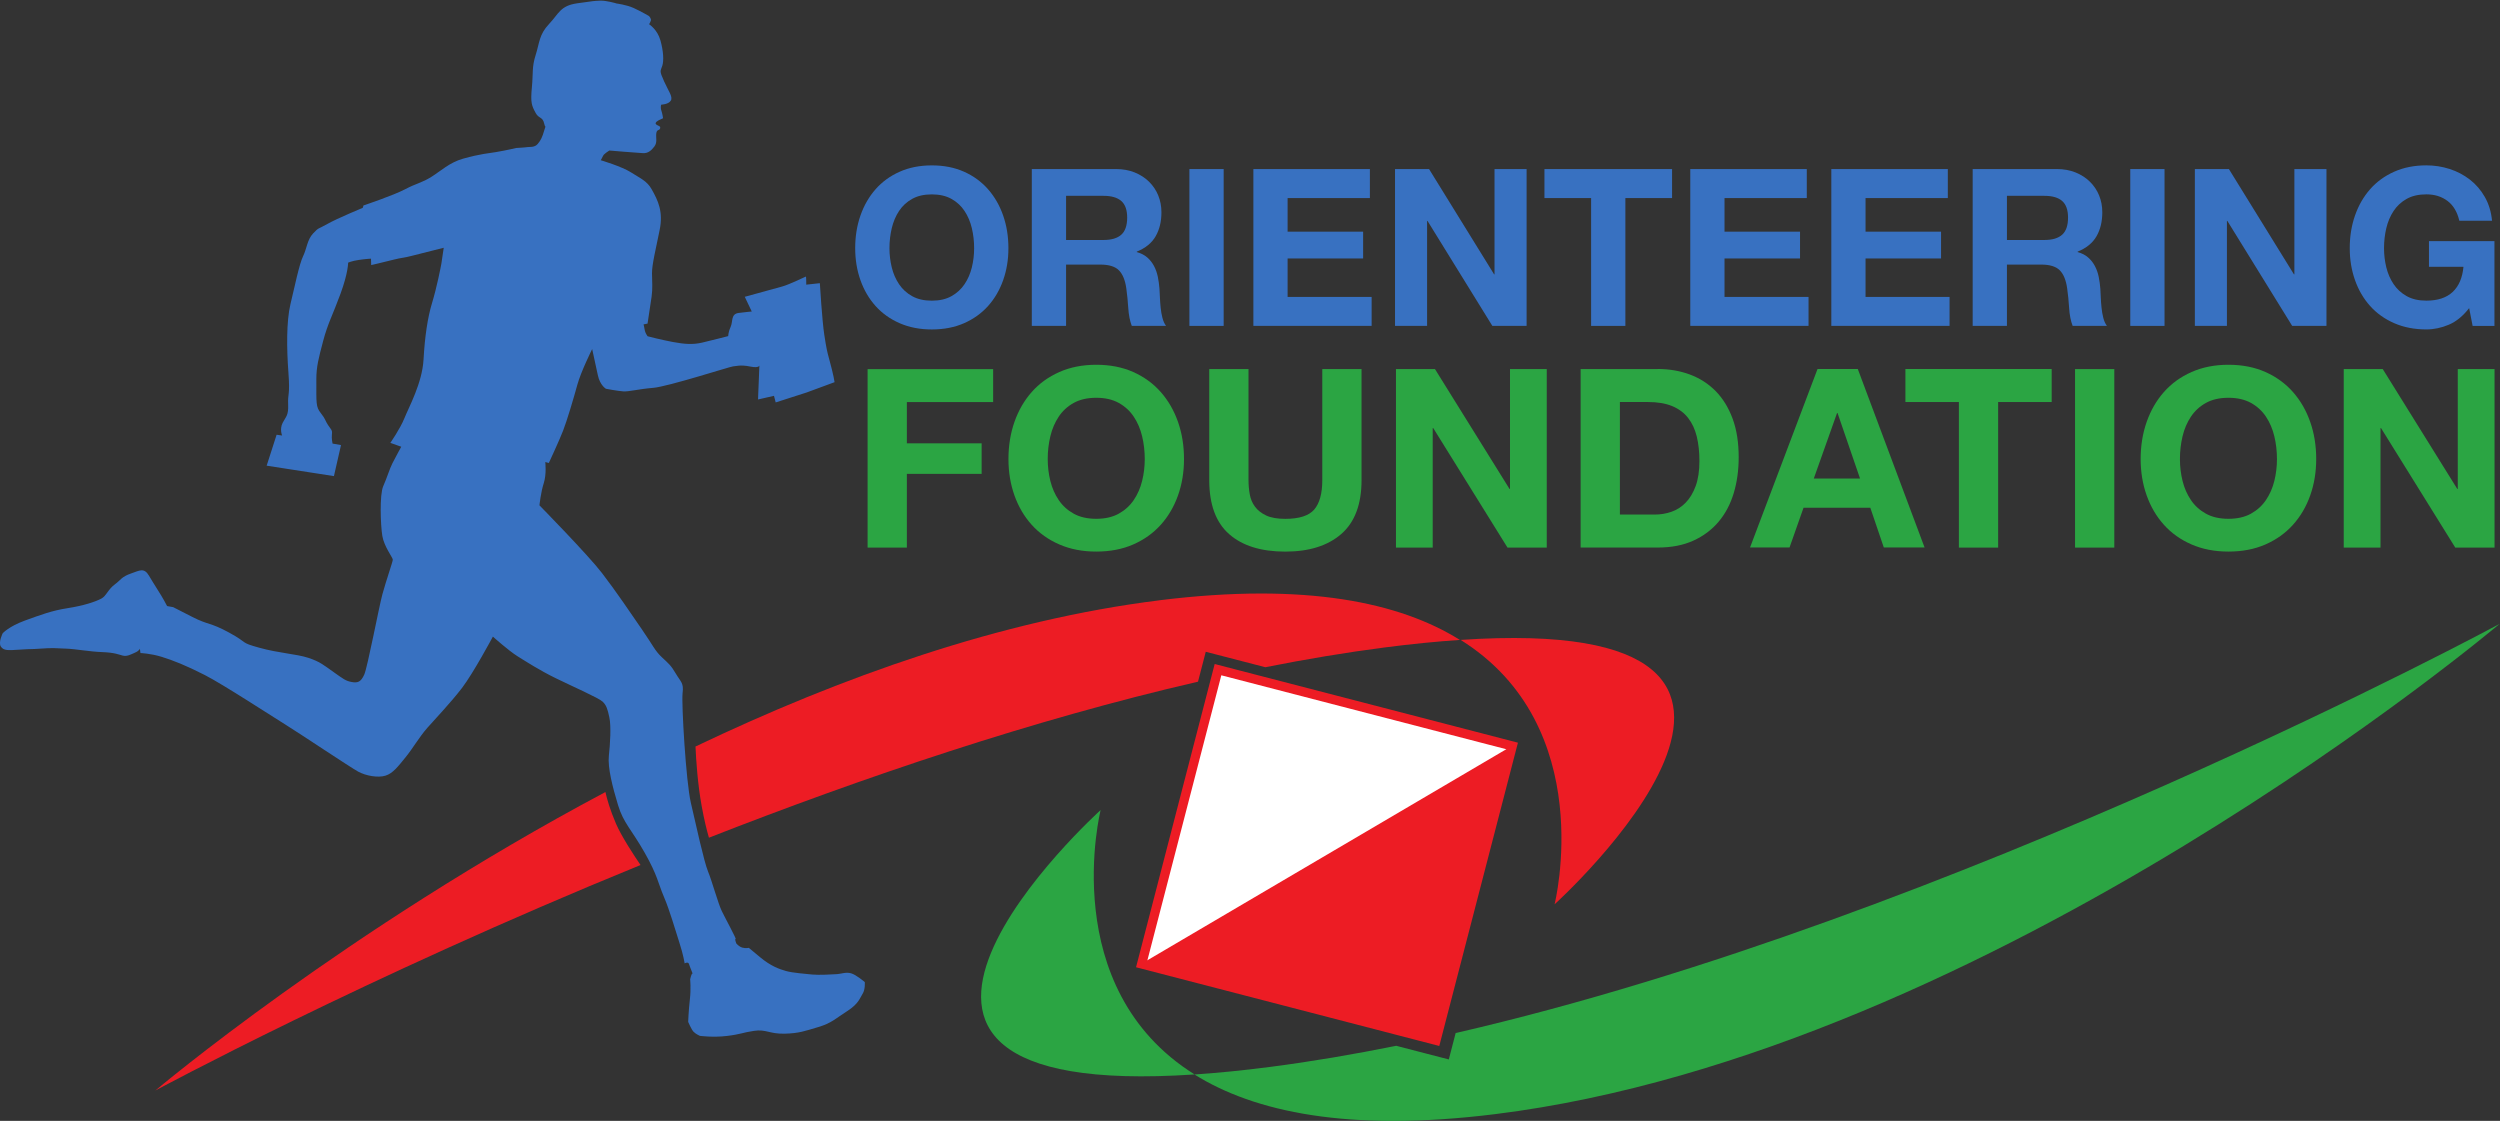 <?xml version="1.0" encoding="UTF-8"?>
<svg width="337.9" height="151.5" version="1.1" viewBox="0 0 337.9 151.5" xmlns="http://www.w3.org/2000/svg">
 <rect x="0" y="0" width="337.9" height="151.5" fill="#333333" stroke="none"/>
 <g transform="matrix(1.333 0 0 -1.333 0 151.5)">
  <g transform="scale(.1)">
   <g fill="#2ba543">
    <path d="m1007 762.3v-33.47h-87.48v-41.84h75.82v-30.93h-75.82v-74.8h-39.81v181h127.3"/>
    <path d="m1065 648.9c1.78-7.187 4.61-13.65 8.5-19.39 3.88-5.754 8.95-10.36 15.21-13.82 6.25-3.465 13.86-5.196 22.82-5.196s16.57 1.731 22.82 5.196c6.25 3.461 11.32 8.07 15.21 13.82 3.89 5.742 6.73 12.21 8.5 19.39 1.78 7.184 2.67 14.58 2.67 22.19 0 7.941-0.89 15.63-2.67 23.07-1.77 7.438-4.61 14.07-8.5 19.9-3.89 5.832-8.96 10.48-15.21 13.95-6.25 3.457-13.86 5.195-22.82 5.195s-16.57-1.738-22.82-5.195c-6.26-3.469-11.33-8.122-15.21-13.95-3.89-5.828-6.72-12.46-8.5-19.9-1.77-7.445-2.66-15.13-2.66-23.07 0-7.609 0.89-15 2.66-22.19zm-36.39 59.84c4.06 11.58 9.89 21.69 17.5 30.3 7.61 8.625 16.95 15.38 28.02 20.29 11.07 4.895 23.54 7.352 37.4 7.352 14.03 0 26.54-2.457 37.53-7.352 10.99-4.906 20.28-11.66 27.89-20.29 7.6-8.617 13.44-18.72 17.5-30.3 4.05-11.57 6.08-24.13 6.08-37.65 0-13.19-2.03-25.48-6.08-36.9-4.06-11.41-9.9-21.34-17.5-29.79-7.61-8.457-16.9-15.09-27.89-19.91-10.99-4.816-23.5-7.226-37.53-7.226-13.86 0-26.33 2.41-37.4 7.226-11.07 4.817-20.41 11.45-28.02 19.91-7.61 8.45-13.44 18.38-17.5 29.79-4.05 11.41-6.08 23.7-6.08 36.9 0 13.52 2.03 26.07 6.08 37.65"/>
    <path d="m1360 595.1c-13.7-11.91-32.62-17.87-56.79-17.87-24.52 0-43.49 5.914-56.93 17.75-13.44 11.83-20.16 30.09-20.16 54.77v112.6h39.81v-112.6c0-4.906 0.42-9.723 1.27-14.45 0.84-4.73 2.62-8.918 5.32-12.56 2.7-3.636 6.47-6.59 11.28-8.871 4.83-2.285 11.29-3.422 19.41-3.422 14.19 0 23.99 3.168 29.41 9.508 5.4 6.336 8.12 16.27 8.12 29.79v112.6h39.8v-112.6c0-24.52-6.84-42.72-20.54-54.65"/>
    <path d="m1455 762.3 75.57-121.5h0.5v121.5h37.27v-181h-39.81l-75.31 121.2h-0.51v-121.2h-37.26v181h39.55"/>
    <path d="m1678 614.8c5.74 0 11.32 0.926 16.73 2.793 5.41 1.851 10.24 4.937 14.46 9.25 4.22 4.312 7.61 9.933 10.14 16.87 2.54 6.922 3.8 15.38 3.8 25.36 0 9.125-0.88 17.36-2.66 24.72-1.77 7.352-4.68 13.65-8.75 18.89-4.05 5.238-9.41 9.254-16.09 12.05-6.68 2.789-14.92 4.179-24.73 4.179h-28.4v-114.1zm2.79 147.6c11.67 0 22.52-1.863 32.58-5.578 10.05-3.727 18.76-9.301 26.13-16.74 7.34-7.442 13.08-16.74 17.23-27.9 4.15-11.15 6.22-24.26 6.22-39.3 0-13.19-1.7-25.36-5.07-36.52-3.38-11.16-8.5-20.79-15.35-28.91-6.84-8.113-15.38-14.5-25.61-19.14-10.23-4.653-22.27-6.973-36.13-6.973h-78.09v181h78.09"/>
    <path d="m1886 651.3-22.81 66.43h-0.51l-23.59-66.43zm-2.29 111.1 67.72-181h-41.34l-13.69 40.31h-67.71l-14.2-40.31h-40.05l68.45 181h40.82"/>
    <path d="m1932 728.9v33.47h148.3v-33.47h-54.27v-147.6h-39.81v147.6h-54.26"/>
    <path d="m2104 581.3h39.81v181h-39.81z"/>
    <path d="m2213 648.9c1.78-7.187 4.61-13.65 8.5-19.39 3.89-5.754 8.96-10.36 15.22-13.82 6.25-3.465 13.85-5.196 22.81-5.196s16.57 1.731 22.83 5.196c6.25 3.461 11.32 8.07 15.21 13.82 3.89 5.742 6.72 12.21 8.5 19.39 1.77 7.184 2.66 14.58 2.66 22.19 0 7.941-0.89 15.63-2.66 23.07-1.78 7.438-4.61 14.07-8.5 19.9-3.89 5.832-8.96 10.48-15.21 13.95-6.26 3.457-13.87 5.195-22.83 5.195s-16.56-1.738-22.81-5.195c-6.26-3.469-11.33-8.122-15.22-13.95-3.89-5.828-6.72-12.46-8.5-19.9-1.77-7.445-2.65-15.13-2.65-23.07 0-7.609 0.88-15 2.65-22.19zm-36.38 59.84c4.06 11.58 9.89 21.69 17.5 30.3 7.6 8.625 16.94 15.38 28.02 20.29 11.06 4.895 23.53 7.352 37.39 7.352 14.04 0 26.54-2.457 37.53-7.352 10.98-4.906 20.28-11.66 27.9-20.29 7.6-8.617 13.44-18.72 17.49-30.3 4.05-11.57 6.08-24.13 6.08-37.65 0-13.19-2.03-25.48-6.08-36.9-4.05-11.41-9.89-21.34-17.49-29.79-7.62-8.457-16.92-15.09-27.9-19.91-10.99-4.816-23.49-7.226-37.53-7.226-13.86 0-26.33 2.41-37.39 7.226-11.08 4.817-20.42 11.45-28.02 19.91-7.61 8.45-13.44 18.38-17.5 29.79-4.06 11.41-6.1 23.7-6.1 36.9 0 13.52 2.04 26.07 6.1 37.65"/>
    <path d="m2416 762.3 75.56-121.5h0.51v121.5h37.27v-181h-39.81l-75.3 121.2h-0.5v-121.2h-37.29v181h39.56"/>
   </g>
   <g fill="#3871c1">
    <path d="m904.2 865.4c1.543-6.312 4.008-12 7.406-17.04 3.391-5.046 7.816-9.089 13.28-12.13 5.453-3.047 12.1-4.567 19.91-4.567 7.821 0 14.46 1.52 19.91 4.567 5.454 3.043 9.883 7.086 13.28 12.13 3.394 5.043 5.871 10.73 7.418 17.04 1.547 6.309 2.316 12.8 2.316 19.48 0 6.976-0.769 13.73-2.316 20.27-1.547 6.531-4.024 12.36-7.418 17.48-3.395 5.121-7.824 9.203-13.28 12.25-5.453 3.039-12.09 4.562-19.91 4.562-7.816 0-14.46-1.523-19.91-4.562-5.465-3.047-9.89-7.129-13.28-12.25-3.398-5.121-5.863-10.95-7.406-17.48-1.551-6.536-2.328-13.29-2.328-20.27 0-6.68 0.777-13.17 2.328-19.48zm-31.76 52.55c3.539 10.17 8.637 19.04 15.28 26.62 6.637 7.571 14.78 13.51 24.45 17.81 9.656 4.308 20.54 6.457 32.64 6.457 12.24 0 23.16-2.149 32.75-6.457 9.586-4.305 17.71-10.24 24.34-17.81 6.64-7.574 11.73-16.45 15.27-26.62s5.31-21.19 5.31-33.07c0-11.57-1.77-22.38-5.31-32.4-3.54-10.02-8.63-18.75-15.27-26.17-6.636-7.418-14.76-13.25-24.34-17.48-9.589-4.234-20.51-6.352-32.75-6.352-12.1 0-22.98 2.118-32.64 6.352-9.665 4.23-17.81 10.06-24.45 17.48-6.64 7.421-11.74 16.15-15.28 26.17-3.539 10.02-5.309 20.83-5.309 32.4 0 11.88 1.77 22.9 5.309 33.07"/>
    <path d="m1119 893.2c7.97 0 13.95 1.781 17.93 5.344 3.98 3.562 5.97 9.355 5.97 17.37 0 7.723-1.99 13.33-5.97 16.82-3.98 3.485-9.96 5.231-17.93 5.231h-38.06v-44.76zm12.4 71.93c7.07 0 13.46-1.157 19.14-3.453 5.67-2.301 10.54-5.457 14.6-9.465 4.06-4.004 7.16-8.649 9.29-13.92 2.14-5.278 3.21-10.95 3.21-17.04 0-9.352-1.95-17.45-5.86-24.27s-10.29-12.03-19.14-15.59v-0.449c4.28-1.187 7.82-3.008 10.62-5.453 2.8-2.453 5.09-5.344 6.86-8.684 1.77-3.339 3.06-7.019 3.88-11.02 0.8-4.016 1.35-8.02 1.65-12.03 0.15-2.52 0.29-5.489 0.45-8.903 0.14-3.418 0.4-6.902 0.77-10.47 0.37-3.563 0.95-6.942 1.77-10.13 0.81-3.195 2.02-5.899 3.65-8.125h-34.74c-1.92 5.043-3.09 11.06-3.54 18.04-0.44 6.976-1.11 13.66-2 20.04-1.17 8.308-3.68 14.4-7.51 18.26-3.84 3.855-10.11 5.785-18.81 5.785h-34.75v-62.13h-34.74v159h85.2"/>
    <path d="m1206 806.1h34.74v159h-34.74z"/>
    <path d="m1389 965.1v-29.4h-83.43v-34.07h76.57v-27.18h-76.57v-38.97h85.2v-29.39h-119.9v159h118.2"/>
    <path d="m1449 965.1 65.94-106.7h0.44v106.7h32.53v-159h-34.73l-65.73 106.4h-0.44v-106.4h-32.52v159h34.51"/>
    <path d="m1566 935.7v29.4h129.4v-29.4h-47.34v-129.6h-34.75v129.6h-47.34"/>
    <path d="m1832 965.1v-29.4h-83.42v-34.07h76.56v-27.18h-76.56v-38.97h85.19v-29.39h-119.9v159h118.2"/>
    <path d="m1975 965.1v-29.4h-83.43v-34.07h76.56v-27.18h-76.56v-38.97h85.2v-29.39h-119.9v159h118.2"/>
    <path d="m2073 893.2c7.97 0 13.94 1.781 17.93 5.344 3.98 3.562 5.97 9.355 5.97 17.37 0 7.723-1.99 13.33-5.97 16.82-3.99 3.485-9.96 5.231-17.93 5.231h-38.06v-44.76zm12.4 71.93c7.07 0 13.46-1.157 19.13-3.453 5.67-2.301 10.56-5.457 14.6-9.465 4.06-4.004 7.17-8.649 9.3-13.92 2.14-5.278 3.2-10.95 3.2-17.04 0-9.352-1.95-17.45-5.86-24.27s-10.29-12.03-19.14-15.59v-0.449c4.28-1.187 7.83-3.008 10.62-5.453 2.81-2.453 5.09-5.344 6.86-8.684 1.78-3.339 3.07-7.019 3.89-11.02 0.8-4.016 1.34-8.02 1.65-12.03 0.14-2.52 0.29-5.489 0.44-8.903 0.14-3.418 0.41-6.902 0.78-10.47 0.37-3.563 0.95-6.942 1.77-10.13 0.81-3.195 2.02-5.899 3.65-8.125h-34.74c-1.93 5.043-3.1 11.06-3.55 18.04-0.43 6.976-1.1 13.66-2 20.04-1.17 8.308-3.67 14.4-7.51 18.26-3.83 3.855-10.1 5.785-18.8 5.785h-34.75v-62.13h-34.74v159h85.2"/>
    <path d="m2160 806.1h34.73v159h-34.73z"/>
    <path d="m2260 965.1 65.94-106.7h0.45v106.7h32.53v-159h-34.75l-65.72 106.4h-0.44v-106.4h-32.52v159h34.51"/>
    <path d="m2483 807.3c-7.52-3.188-15.12-4.786-22.79-4.786-12.09 0-22.98 2.118-32.64 6.352-9.67 4.23-17.81 10.06-24.45 17.48-6.64 7.421-11.73 16.15-15.27 26.17-3.54 10.02-5.31 20.83-5.31 32.4 0 11.88 1.77 22.9 5.31 33.07s8.63 19.04 15.27 26.62c6.64 7.571 14.78 13.51 24.45 17.81 9.66 4.308 20.55 6.457 32.64 6.457 8.11 0 15.96-1.219 23.57-3.672 7.6-2.445 14.46-6.051 20.58-10.8 6.12-4.758 11.17-10.62 15.15-17.6 3.98-6.981 6.42-15 7.3-24.05h-33.18c-2.07 8.902-6.06 15.59-11.96 20.04-5.9 4.457-13.04 6.683-21.46 6.683-7.81 0-14.46-1.523-19.91-4.562-5.46-3.047-9.89-7.129-13.28-12.25s-5.87-10.95-7.42-17.48c-1.54-6.536-2.31-13.29-2.31-20.27 0-6.68 0.77-13.17 2.31-19.48 1.55-6.312 4.03-12 7.42-17.04 3.39-5.046 7.82-9.089 13.28-12.13 5.45-3.047 12.1-4.567 19.91-4.567 11.51 0 20.39 2.93 26.67 8.793 6.26 5.867 9.91 14.36 10.95 25.5h-34.97v26.06h66.39v-85.96h-22.13l-3.53 18.04c-6.2-8.024-13.07-13.62-20.59-16.82"/>
   </g>
   <g>
    <path d="m1116 315.2s-328.1-296.6 95.27-268.1c-140.6 87.87-95.27 268.1-95.27 268.1" fill="#2ba543"/>
    <path d="m1476 89.2-6.98-26.89-53.33 13.84c-43.21-8.719-85.89-15.97-127.7-21.4-28.07-3.648-53.54-6.141-76.86-7.711 60.66-37.91 155.9-58.64 304.4-40.24 504.3 62.5 1019 497.2 1019 497.2s-552.5-298.4-1058-414.8" fill="#2ba543"/>
    <path d="m1481 487.7c140.6-87.86 95.27-268.1 95.27-268.1s328.1 296.6-95.27 268.1" fill="#ed1c24"/>
    <path d="m1456 81.69-298.4 77.45 77.39 298.4 298.4-77.41-77.39-298.4" fill="#fff"/>
   </g>
   <path d="m1456 81.69-298.4 77.45 77.39 298.4 298.4-77.41z" fill="none" stroke="#ed1c24" stroke-miterlimit="10" stroke-width="9.383"/>
   <g fill="#ed1c24">
    <path d="m1157 159.1 375.8 221-77.39-298.4-298.4 77.45"/>
    <path d="m624.5 301.6c-5.922 13.67-9.012 24.68-10.63 31.85-264.4-140.5-456.4-302.7-456.4-302.7s211.2 114.1 492 228.7c-6.238 9.128-19.2 28.74-25.03 42.2"/>
    <path d="m1176 527.9c-161.7-20.04-324.3-78.34-470.8-148.3 0.636-14.55 2.238-38.2 6.3-60.55 2.52-13.87 5.098-24.26 7.321-31.91 155.9 61.03 328.4 119.6 495.9 158.2l7.86 30.32 60.43-15.66c40.73 8.082 80.99 14.86 120.4 19.97 28.07 3.657 53.54 6.149 76.86 7.711-60.64 37.91-155.9 58.64-304.4 40.23"/>
   </g>
   <path d="m625 1133s10.14-1.24 17.53-4.6c7.378-3.38 15.6-8.19 15.6-8.19s2.344-2.62 1.856-4.37c-0.524-1.75-1.821-3.91-1.821-3.91s8.328-5.15 11.48-16.33c3.113-11.14 3.496-20.57 1.922-25.66-1.856-5.95-3.36-4.48 1.855-16.02 4.457-9.91 9.078-15.54 6.734-19.42-2.343-3.88-9.707-4.09-9.707-4.09s-1.05-2.4 0.137-5.99c1.192-3.56 1.715-7.78 1.715-7.78l-4.094-1.91s-4.797-2.31-3.074-4.13c1.672-1.85 5.207-1.54 4.125-4.48-0.84-2.25-3.219-0.42-3.813-4.83-0.597-4.372 1.329-8.986-1.925-13.29-3.219-4.301-6.543-6.961-11.41-6.766-4.828 0.176-34.25 2.676-34.25 2.676s-5.383-3.219-6.368-5.387c-0.941-2.172-2.379-4.461-2.379-4.461s21.26-6.265 30.74-12.34c9.476-6.066 16.04-8.574 20.8-16.93 6.644-11.67 12-22.95 8.222-41.39-3.738-18.42-7.906-35.51-7.769-43.91 0.14-8.395 0.738-15.94-0.414-23.82-1.157-7.946-4.098-27.27-4.098-27.27l-4.059-0.789s0.84-3.082 1.188-5.738c0.316-2.664 2.871-6.282 2.871-6.282s13.57-3.589 25.44-5.789c11.82-2.187 20.22-2.941 30.01-0.644 9.797 2.289 26.32 6.57 26.32 6.57s0.136 4.43 2.55 9.609c2.379 5.247 0 12.82 8.008 13.86 7.981 1.047 13.33 1.469 13.33 1.469l-7.086 14.92s29.1 7.972 37.56 10.32c8.469 2.344 23.93 10.2 24.39 10.2 0.454-0.03 0.387-8.203 0.387-8.203l13.78 1.484s2.332-38.44 4.5-52.23c2.097-13.79 2.992-17.54 4.847-24.26 4.754-17.25 5.594-23.88 5.594-23.88l-28.36-10.46-31.35-10.08-1.727 6.688-16.18-3.692 1.418 35.28s1.156-4.024-9.375-1.887c-10.5 2.168-15.01 0.121-17.22 0.191-2.199 0.07-66.16-20.59-81.23-21.81-15.04-1.227-24.22-3.918-30.18-3.57-5.317 0.332-17.55 2.625-17.55 2.625s-6.125 3.328-8.328 14.03c-2.309 10.67-5.703 26.27-5.703 26.27s-11.44-23.02-15.01-36.14c-3.57-13.12-10.6-36.74-14.52-46.74-3.878-10.04-14.41-32.64-14.41-32.64l-3.601 0.945s1.433-12.35-1.574-21.52c-2.973-9.188-4.336-22.38-4.336-22.38s49.02-49.95 63.36-68.59c14.35-18.65 29.88-41.72 40.8-57.59 10.94-15.85 12.91-21.24 19.77-27.67 6.855-6.441 9.445-8.293 14.41-16.89 5.039-8.55 8.082-9.109 6.789-19.68-1.227-10.58 3.425-89.81 8.39-111.2 4.973-21.41 13.3-59.69 17.39-69.56 4.058-9.863 10.28-32.63 14-40.27 3.711-7.664 15.32-28.84 14-28.37-1.297 0.527 0.695-4.395 0.695-4.395s2.555-3.234 6.059-4.223c3.531-1.011 6.645-0.253 6.645-0.253s0.03-0.106 11.2-9.336c11.12-9.247 19.39-12.09 26.35-14.12 6.993-2 20.68-2.925 26.83-3.613 6.156-0.66 21.2 0.129 25.2 0.434 3.984 0.269 8.914 2.301 14.16 0.801 5.25-1.504 13.82-8.887 13.82-8.887s0.625-7.543-2.207-11.86c-2.801-4.308-3.887-10.01-15.64-17.57-11.76-7.508-15.92-12.23-29.32-16.16-13.4-3.969-19.24-6.367-34.25-6.719-15.04-0.352-18.79 4.672-30.82 2.871-11.96-1.762-13.36-3.473-27.57-5.18-14.21-1.703-27.4 0.098-27.4 0.098s-4.375 1.949-6.477 4.223c-2.132 2.289-5.382 9.918-5.382 9.918s0.379 11.02 1.679 22.46c1.328 11.45 0.313 20.78 0.313 20.78s1.578 6.988 2.449 5.664c0.84-1.406-2.871 7.156-3.641 9.82-0.8 2.696-4.406 0.61-4.406 0.61s-1.051 7.988-5.426 21.41c-4.367 13.39-9.445 31.7-15.57 46.08-6.117 14.36-6.293 21.43-19.59 44.9-13.3 23.44-21.45 29.91-26.97 48.24-5.532 18.32-10.57 37.95-9.274 49.85 1.328 11.86 2.414 29.94 0.524 38.88-1.883 8.879-3.075 12.46-6.926 16.12-3.852 3.707-31.24 15.73-47.75 23.84-16.48 8.102-29.43 16.52-38.52 22.15-9.062 5.652-24.91 19.89-24.91 19.89s-19.91-37.26-31.49-52.3c-11.58-15.04-26.73-30.86-35.02-40.26-8.29-9.453-14.9-21.14-22.32-30.15-7.39-9.031-12.49-15.91-20.09-18.29-7.625-2.371-19.91-0.152-27.71 4.106-7.805 4.273-60.88 39.76-73.82 47.73-12.98 7.989-63.08 40.72-81.73 50.23-18.64 9.519-32.15 14.88-43.52 18.38-11.34 3.515-21.66 3.883-21.66 3.883l-0.563 4.441s-0.398-2.066-5.031-4.062c-3.867-1.645-7.84-4.09-12.32-2.969-4.043 0.996-8.012 3.078-20.79 3.551-12.8 0.437-26.97 3.168-36.7 3.515-9.692 0.348-13.54 0.942-25.51 0.03-11.93-0.871-7.938-0.132-20.78-1.007-12.84-0.84-16.82-1.16-19.77 2.937-2.973 4.074 1.785 13.61 1.785 13.61s6.02 6.855 22.57 12.91c16.58 6.015 27.32 10.06 43.32 12.56 16.02 2.52 27.88 6.367 34.21 9.727 4.954 2.621 6.684 9.34 13.82 14.55 5.914 4.339 6.332 7.457 16.44 10.97 8.445 2.918 13.05 6.137 18.02-2.418 5-8.586 12.55-19.89 15.42-25.31 2.907-5.406 2.907-5.406 2.907-5.406l6.156-1.098s2.594-1.438 19.52-9.984c16.93-8.594 17.49-5.059 37.44-15.95 19.91-10.88 10.25-9.652 30.4-15.22 20.12-5.593 37.33-6.222 49.54-10.2 12.21-3.992 16.06-7.66 25.99-14.64 9.911-6.996 12.04-8.813 18.2-9.934 6.129-1.086 9.273 0.102 12.63 7.504 3.359 7.363 14.87 68.38 18.44 81.52 3.535 13.12 10.43 32.77 10.53 34.97 0.07 2.203-8.816 13.12-10.64 24.25-1.782 11.1-2.899 41.65 0.949 50.34 3.848 8.711 6.398 17.44 9.238 23.09 2.863 5.648 9.024 16.9 9.024 16.9l-11.07 3.914s9.95 14.24 14.32 25.12c4.343 10.9 18.05 35.58 19.35 59.43 1.332 23.81 4.199 42.7 8.711 57.56 4.551 14.87 8.852 36.37 9.414 39.88 0.563 3.519 2.344 15.84 2.344 15.84s-23.2-5.813-32.12-8.118c-8.922-2.343-10.74-1.91-18.3-3.847-7.594-1.949-23.12-5.602-23.12-5.602l-0.215 6.524s-5.316-0.262-12.42-1.309c-7.105-1.082-10.74-2.707-10.74-2.707s0.105-10.17-7.734-31.55c-7.836-21.38-13.05-30.47-17.62-47.97-4.625-17.51-6.883-26-6.883-38.7 0-24.31-0.59-27.95 4.476-34.32 5.047-6.387 4.328-7.5 7.27-12 2.933-4.547 4.644-5.035 4.051-9.446-0.555-4.39 0.632-9.515 0.632-9.515l8.571-1.504-7.172-31.47-68.21 10.58 10.08 31.35 5.594-0.766s-2.743 6.348 0.547 12.87c3.355 6.512 6.05 7.282 5.558 18.79-0.488 11.5 2.067 8.328 0.281 32.25-1.785 23.94-2.132 51.79 2.067 69.31 4.164 17.51 8.988 40.76 12.8 48.57 3.813 7.817 4.125 16.65 10.11 23.05 5.98 6.442 5.008 4.254 14.49 9.656 9.477 5.395 35.93 16.38 35.93 16.38l0.703 2.375s30.44 10.22 42.16 16.41c11.72 6.192 16.9 6.442 26.87 12.7 9.516 5.98 18.12 14.38 31.94 18.34 17.98 5.035 26.49 5.488 33.38 6.679 11.9 2.032 20.5 4.164 20.5 4.164s9.726 0.524 11.51 0.907c1.789 0.386 7.071-0.696 10.29 3.164 3.254 3.875 4.688 6.918 6.684 13.92 2.027 7 1.328 0.38-0.176 7.06-1.543 6.69-5.39 4.64-8.5 10.33-4.183 7.66-5.355 10.51-3.922 25.92 1.469 15.41-0.14 20.33 3.848 33 4.024 12.68 3.434 20.65 13.51 31.35 10.11 10.66 11.3 18.57 28.62 21.05 17.32 2.46 17.32 2.46 23.52 2.68 6.191 0.21 16.23-2.8 16.23-2.8" fill="#3871c1"/>
  </g>
 </g>
</svg>
